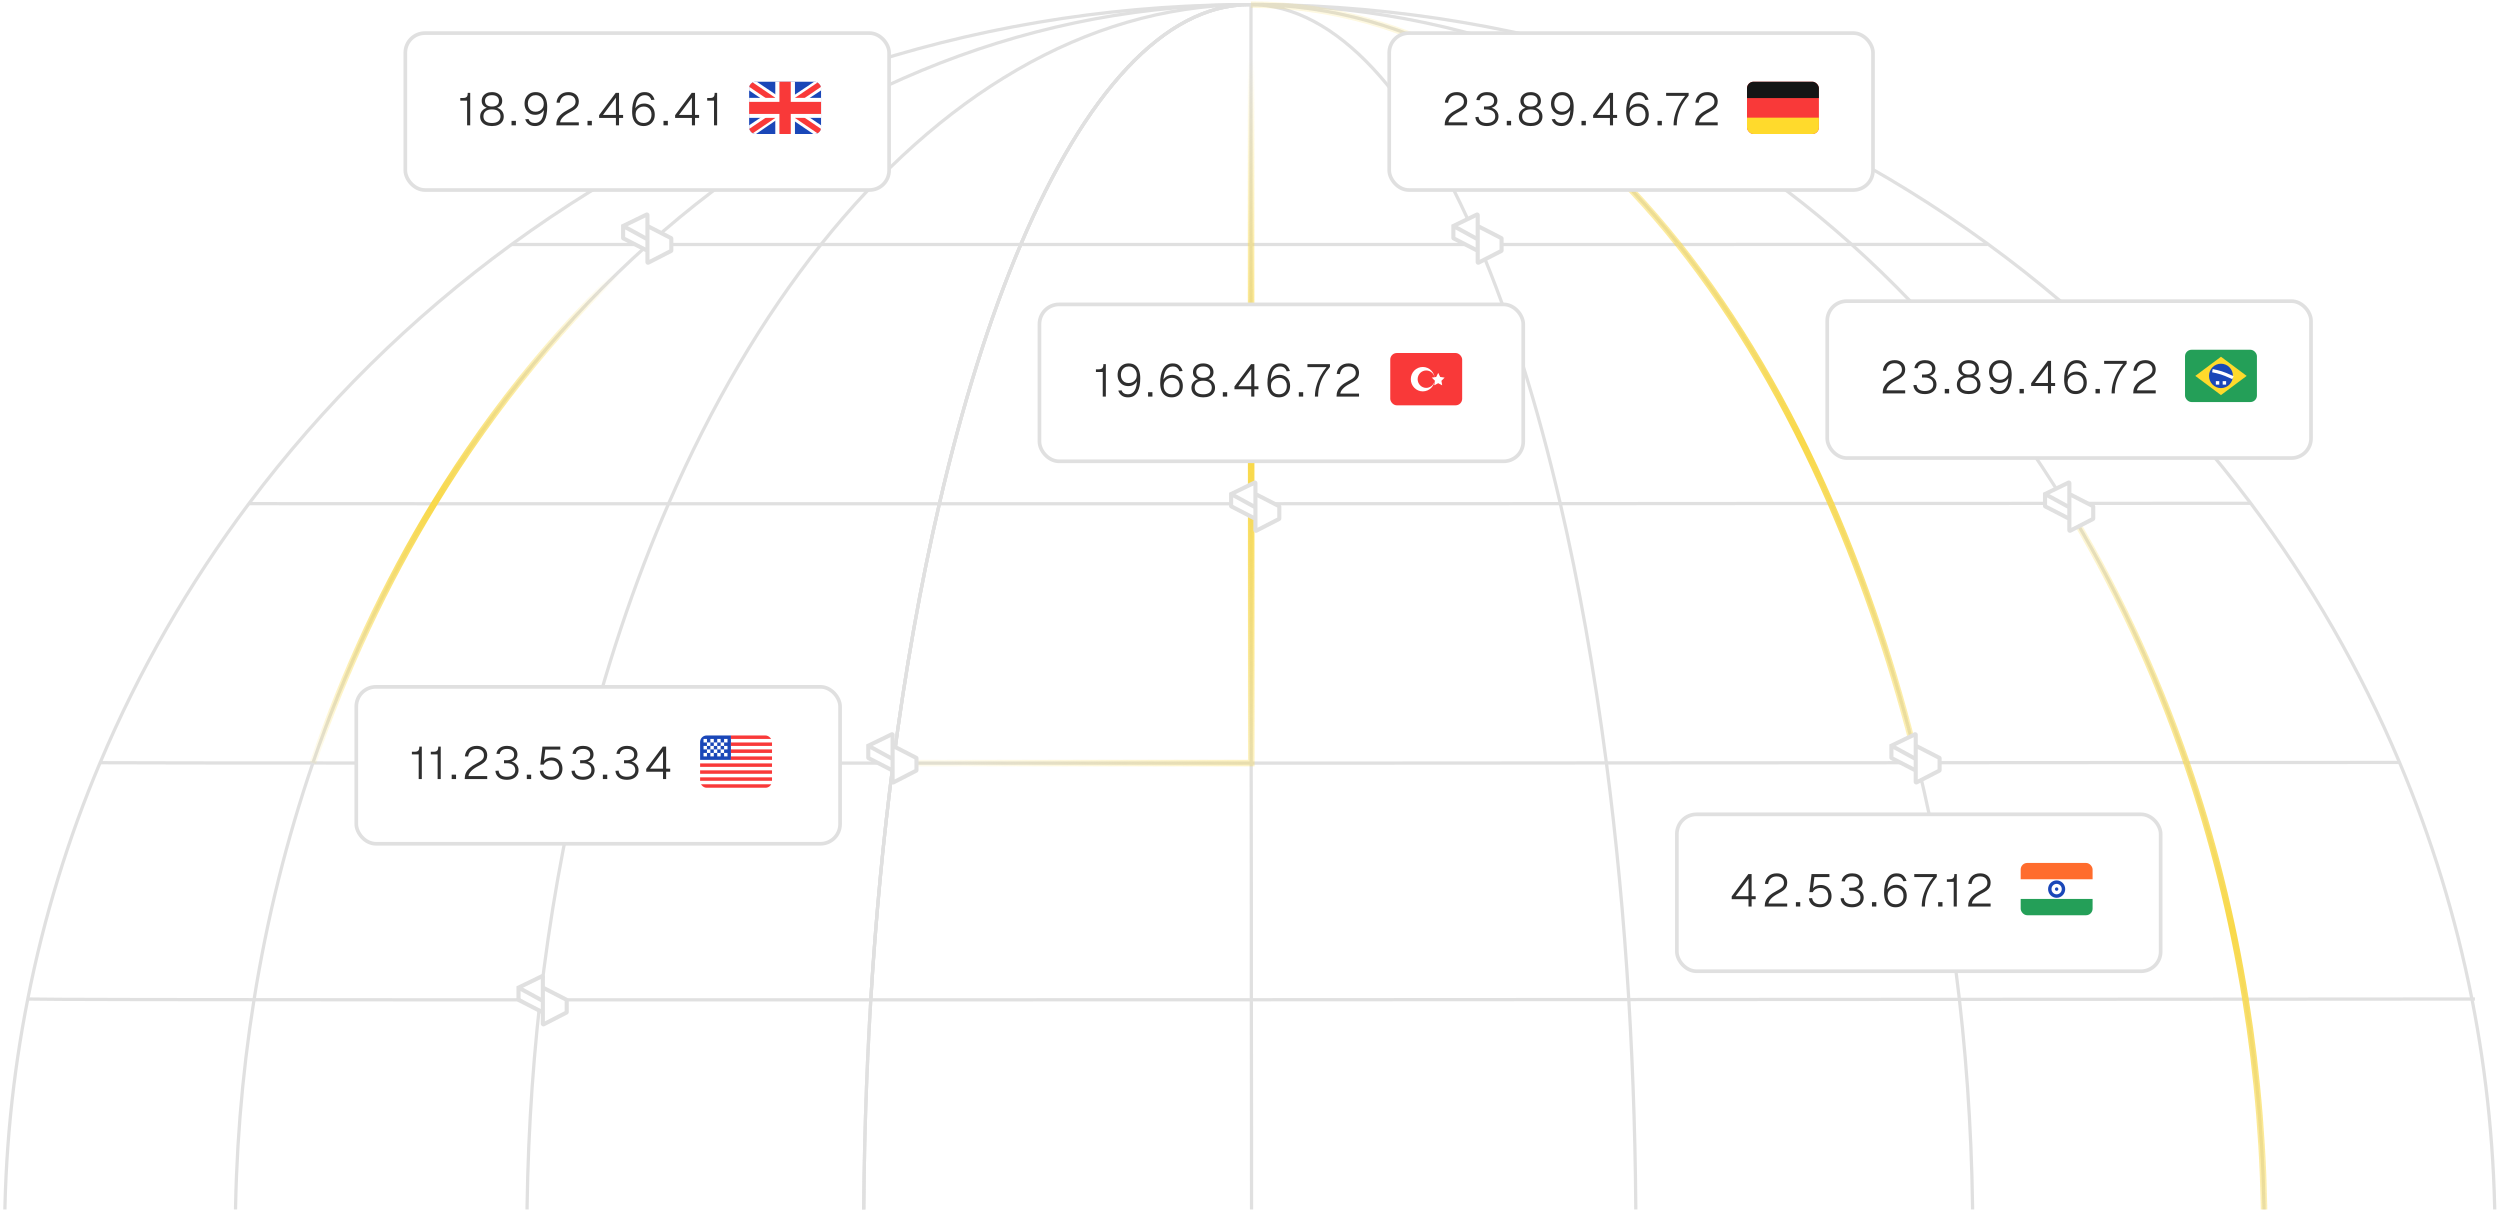 <svg width="358" height="174" viewBox="0 0 358 174" fill="none" xmlns="http://www.w3.org/2000/svg">
<g clip-path="url(#clip0_18_17388)">
<path d="M124.694 143.204C125.407 131.441 126.49 120.087 127.902 109.288C129.632 96.006 131.863 83.543 134.517 72.15C137.791 57.997 141.725 45.468 146.174 35.012C155.35 13.413 166.69 0.66 178.968 0.66C178.651 0.66 178.348 0.66 178.031 0.66C155.416 1.017 134.517 13.717 117.565 35.012C109.248 45.468 101.881 57.997 95.729 72.15C90.765 83.556 86.606 96.019 83.358 109.288C80.718 120.087 78.698 131.428 77.351 143.191C76.11 154.148 75.45 165.463 75.45 177.041" stroke="#E0E0E0" stroke-width="0.468" stroke-miterlimit="10"/>
<path d="M234.26 177.054V177.027C234.26 165.436 233.903 154.108 233.243 143.137C232.53 131.374 231.448 120.034 230.035 109.234C228.305 95.966 226.074 83.503 223.434 72.11C220.147 57.957 216.212 45.428 211.763 34.972C202.627 13.492 191.353 0.765 179.141 0.646C202.046 0.699 223.209 13.439 240.346 34.959C248.663 45.415 256.03 57.931 262.182 72.083C267.146 83.477 271.318 95.94 274.566 109.208C277.206 120.007 279.239 131.348 280.586 143.111C281.84 154.082 282.5 165.423 282.5 177.014C267.648 177.014 234.273 177.041 234.273 177.041L234.26 177.054Z" stroke="#E0E0E0" stroke-width="0.468" stroke-miterlimit="10"/>
<path d="M123.678 177.041C123.678 165.476 124.034 154.162 124.694 143.204C125.407 131.441 126.49 120.087 127.903 109.288C129.632 96.006 131.863 83.543 134.517 72.15C137.791 57.997 141.725 45.468 146.174 35.012C155.35 13.413 166.69 0.66 178.968 0.66V0.673C178.652 0.673 178.348 0.673 178.031 0.673C177.714 0.673 177.411 0.673 177.094 0.673C145.567 1.162 116.443 13.836 92.798 35.025C81.127 45.481 70.79 58.01 62.156 72.163C55.198 83.57 49.35 96.019 44.795 109.288C41.098 120.087 38.247 131.428 36.372 143.191C34.616 154.148 33.692 165.476 33.692 177.054" stroke="#E0E0E0" stroke-width="0.468" stroke-miterlimit="10"/>
<path d="M324.246 177.001V176.988C324.246 165.383 323.321 154.042 321.552 143.071C319.664 131.308 316.813 119.968 313.103 109.168C308.548 95.887 302.686 83.437 295.729 72.044C287.081 57.891 276.744 45.375 265.06 34.919C241.442 13.783 212.357 1.135 180.857 0.646C180.289 0.646 179.708 0.646 179.141 0.646" stroke="#E0E0E0" stroke-width="0.468" stroke-miterlimit="10"/>
<path d="M123.677 177.041C123.677 165.476 124.033 154.162 124.693 143.204C125.406 131.441 126.489 120.087 127.902 109.288C129.631 96.006 131.862 83.543 134.516 72.15C137.79 57.997 141.724 45.468 146.173 35.012C155.349 13.413 166.69 0.66 178.968 0.66V0.673C178.651 0.673 178.347 0.673 178.03 0.673C177.713 0.673 177.41 0.673 177.093 0.673C138.239 1.056 102.342 13.757 73.231 35.025C58.907 45.481 46.22 57.997 35.618 72.15C27.09 83.543 19.908 95.993 14.323 109.248C9.769 120.021 6.283 131.348 3.973 143.085C1.795 154.056 0.659 165.41 0.659 177.001" stroke="#E0E0E0" stroke-width="0.468" stroke-miterlimit="10"/>
<path d="M357.276 176.975L357.289 176.948C357.276 165.343 356.141 154.003 353.975 143.032C351.652 131.282 348.153 119.941 343.598 109.142C338.001 95.861 330.819 83.411 322.264 72.017C311.649 57.865 298.949 45.349 284.611 34.906C255.514 13.703 219.67 1.043 180.842 0.646C180.275 0.646 179.694 0.646 179.126 0.646" stroke="#E0E0E0" stroke-width="0.468" stroke-miterlimit="10"/>
<path d="M3.96 143.059C8.251 143.336 354.412 143.059 354.412 143.059" stroke="#E0E0E0" stroke-width="0.468" stroke-miterlimit="10"/>
<path d="M14.31 109.221C21.427 109.248 31.896 109.261 44.794 109.261C56.016 109.261 69.06 109.274 83.358 109.274C97.656 109.274 112.271 109.274 127.902 109.274C144.537 109.274 161.845 109.274 179.166 109.274C196.342 109.274 213.505 109.274 230.021 109.248C245.639 109.248 260.663 109.234 274.552 109.221C288.823 109.221 301.867 109.208 313.102 109.195C325.948 109.195 336.417 109.182 343.599 109.182" stroke="#E0E0E0" stroke-width="0.468" stroke-miterlimit="10"/>
<path d="M35.62 72.123C43.383 72.123 52.32 72.136 62.169 72.136C72.467 72.136 83.768 72.136 95.742 72.136C107.717 72.136 121.117 72.136 134.53 72.136C149.105 72.136 164.129 72.136 179.154 72.136C194.046 72.136 208.951 72.136 223.407 72.123C236.821 72.123 249.851 72.11 262.169 72.097C274.13 72.097 285.418 72.097 295.729 72.084C305.564 72.084 314.489 72.084 322.265 72.07" stroke="#E0E0E0" stroke-width="0.468" stroke-miterlimit="10"/>
<path d="M73.231 35.012C79.489 35.012 86.037 35.012 92.823 35.012H117.604C126.911 35.012 136.483 35.012 146.2 35.012C157.065 35.012 168.115 35.012 179.152 35.012C190.071 35.012 201.002 35.012 211.762 35.012C221.465 35.012 231.037 35.012 240.344 35.012C248.833 35.012 257.111 35.012 265.072 34.999C271.832 34.999 278.38 34.999 284.638 34.999" stroke="#E0E0E0" stroke-width="0.468" stroke-miterlimit="10"/>
<path d="M179.22 177.08C179.22 167.377 179.22 155.891 179.193 143.164C179.193 132.628 179.193 121.222 179.167 109.261C179.167 97.352 179.167 84.876 179.154 72.123C179.154 59.911 179.154 47.448 179.141 34.985C179.141 23.473 179.141 11.961 179.141 0.646" stroke="#E0E0E0" stroke-width="0.468" stroke-miterlimit="10"/>
<path d="M179.126 0.66C179.694 0.66 180.275 0.66 180.842 0.66" stroke="#E0E0E0" stroke-width="0.468" stroke-miterlimit="10"/>
<path d="M179.128 0.66C202.034 0.713 223.197 13.453 240.333 34.973C248.651 45.429 256.017 57.944 262.17 72.097C267.134 83.49 271.305 95.953 274.553 109.222" stroke="url(#paint0_linear_18_17388)" stroke-width="0.936"/>
<path d="M127.917 109.274H179.181C179.181 97.352 179.181 84.876 179.168 72.123C179.168 59.911 179.168 47.448 179.155 34.985C179.155 23.473 179.155 11.961 179.155 0.646" stroke="url(#paint1_linear_18_17388)" stroke-width="0.936"/>
<path d="M44.809 109.261C49.364 95.993 55.212 83.543 62.17 72.137C70.804 57.984 81.141 45.455 92.812 34.999" stroke="url(#paint2_linear_18_17388)" stroke-width="0.936"/>
<path d="M295.729 72.07C302.686 83.464 308.548 95.913 313.103 109.195C316.812 119.994 319.664 131.335 321.552 143.098C323.321 154.069 324.245 165.41 324.245 177.014" stroke="url(#paint3_linear_18_17388)" stroke-width="0.936"/>
<g filter="url(#filter0_d_18_17388)">
<rect x="51.022" y="97.83" width="69.277" height="22.468" rx="2.809" fill="white"/>
<rect x="51.022" y="97.83" width="69.277" height="22.468" rx="2.809" stroke="#E0E0E0" stroke-width="0.528" stroke-miterlimit="10"/>
</g>
<path d="M59.957 111.564V108.032H58.981V107.652H59.348C59.522 107.652 59.66 107.63 59.76 107.587C59.865 107.543 59.94 107.469 59.983 107.364C60.027 107.255 60.049 107.104 60.049 106.912H60.403V111.564H59.957ZM62.667 111.564V108.032H61.691V107.652H62.058C62.233 107.652 62.37 107.63 62.471 107.587C62.576 107.543 62.65 107.469 62.694 107.364C62.737 107.255 62.759 107.104 62.759 106.912H63.113V111.564H62.667ZM64.683 111.564V110.929H65.306V111.564H64.683ZM66.545 111.564C66.545 111.25 66.597 110.966 66.702 110.713C66.811 110.455 66.993 110.212 67.246 109.985C67.504 109.754 67.853 109.524 68.295 109.297C68.531 109.175 68.723 109.061 68.871 108.956C69.02 108.847 69.129 108.731 69.199 108.609C69.269 108.487 69.304 108.338 69.304 108.163C69.304 107.984 69.265 107.827 69.186 107.692C69.107 107.552 68.992 107.442 68.839 107.364C68.686 107.285 68.496 107.246 68.269 107.246C67.919 107.246 67.639 107.34 67.43 107.528C67.22 107.716 67.089 107.986 67.037 108.34L66.571 108.308C66.624 107.849 66.798 107.484 67.095 107.213C67.392 106.942 67.784 106.807 68.269 106.807C68.583 106.807 68.852 106.866 69.075 106.984C69.302 107.097 69.474 107.255 69.592 107.456C69.71 107.657 69.769 107.888 69.769 108.15C69.769 108.391 69.725 108.598 69.638 108.773C69.555 108.943 69.418 109.103 69.225 109.251C69.037 109.395 68.786 109.548 68.472 109.71C68.026 109.941 67.687 110.182 67.456 110.431C67.229 110.68 67.106 110.914 67.089 111.132H69.769V111.564H66.545ZM72.575 111.669C72.077 111.669 71.686 111.551 71.402 111.315C71.122 111.075 70.969 110.765 70.943 110.385L71.402 110.352C71.433 110.649 71.553 110.87 71.762 111.014C71.976 111.158 72.247 111.23 72.575 111.23C72.802 111.23 73.005 111.197 73.184 111.132C73.368 111.062 73.514 110.957 73.624 110.817C73.733 110.673 73.787 110.49 73.787 110.267C73.787 109.948 73.676 109.708 73.453 109.546C73.23 109.38 72.935 109.297 72.568 109.297H72.175V108.865H72.568C72.883 108.865 73.136 108.801 73.329 108.674C73.525 108.543 73.624 108.34 73.624 108.065C73.624 107.803 73.536 107.602 73.361 107.462C73.187 107.318 72.935 107.246 72.608 107.246C72.298 107.246 72.053 107.311 71.874 107.442C71.699 107.569 71.594 107.746 71.559 107.973L71.087 107.941C71.14 107.6 71.295 107.327 71.553 107.121C71.815 106.912 72.166 106.807 72.608 106.807C72.909 106.807 73.171 106.857 73.394 106.958C73.617 107.058 73.79 107.202 73.912 107.39C74.034 107.574 74.095 107.792 74.095 108.045C74.095 108.338 73.999 108.576 73.807 108.76C73.615 108.939 73.337 109.059 72.975 109.12V109.002C73.368 109.05 73.678 109.19 73.905 109.422C74.137 109.649 74.253 109.933 74.253 110.273C74.253 110.562 74.18 110.811 74.036 111.021C73.897 111.23 73.7 111.392 73.447 111.505C73.193 111.615 72.903 111.669 72.575 111.669ZM75.438 111.564V110.929H76.061V111.564H75.438ZM78.925 111.669C78.606 111.669 78.329 111.615 78.093 111.505C77.861 111.396 77.678 111.246 77.542 111.053C77.407 110.861 77.326 110.638 77.3 110.385L77.765 110.352C77.804 110.636 77.927 110.855 78.132 111.007C78.337 111.156 78.602 111.23 78.925 111.23C79.274 111.23 79.552 111.128 79.757 110.922C79.967 110.717 80.072 110.433 80.072 110.07C80.072 109.839 80.026 109.636 79.934 109.461C79.847 109.282 79.716 109.144 79.541 109.048C79.371 108.948 79.161 108.897 78.912 108.897C78.68 108.897 78.468 108.95 78.276 109.055C78.084 109.159 77.946 109.306 77.863 109.494H77.378L77.68 106.912H80.236V107.344H78.086L77.857 109.238L77.772 109.153C77.837 109.009 77.931 108.886 78.053 108.786C78.176 108.685 78.318 108.609 78.479 108.557C78.641 108.5 78.809 108.471 78.984 108.471C79.303 108.471 79.578 108.541 79.81 108.681C80.041 108.816 80.22 109.007 80.347 109.251C80.478 109.491 80.543 109.765 80.543 110.07C80.543 110.385 80.474 110.664 80.334 110.909C80.198 111.149 80.008 111.337 79.764 111.473C79.523 111.604 79.244 111.669 78.925 111.669ZM83.471 111.669C82.972 111.669 82.581 111.551 82.297 111.315C82.018 111.075 81.865 110.765 81.839 110.385L82.297 110.352C82.328 110.649 82.448 110.87 82.658 111.014C82.872 111.158 83.143 111.23 83.471 111.23C83.698 111.23 83.901 111.197 84.08 111.132C84.263 111.062 84.41 110.957 84.519 110.817C84.628 110.673 84.683 110.49 84.683 110.267C84.683 109.948 84.571 109.708 84.349 109.546C84.126 109.38 83.831 109.297 83.464 109.297H83.071V108.865H83.464C83.778 108.865 84.032 108.801 84.224 108.674C84.421 108.543 84.519 108.34 84.519 108.065C84.519 107.803 84.432 107.602 84.257 107.462C84.082 107.318 83.831 107.246 83.503 107.246C83.193 107.246 82.948 107.311 82.769 107.442C82.594 107.569 82.49 107.746 82.455 107.973L81.983 107.941C82.035 107.6 82.19 107.327 82.448 107.121C82.71 106.912 83.062 106.807 83.503 106.807C83.805 106.807 84.067 106.857 84.29 106.958C84.512 107.058 84.685 107.202 84.807 107.39C84.93 107.574 84.991 107.792 84.991 108.045C84.991 108.338 84.895 108.576 84.703 108.76C84.51 108.939 84.233 109.059 83.87 109.12V109.002C84.263 109.05 84.574 109.19 84.801 109.422C85.032 109.649 85.148 109.933 85.148 110.273C85.148 110.562 85.076 110.811 84.932 111.021C84.792 111.23 84.595 111.392 84.342 111.505C84.089 111.615 83.798 111.669 83.471 111.669ZM86.333 111.564V110.929H86.956V111.564H86.333ZM89.761 111.669C89.263 111.669 88.872 111.551 88.588 111.315C88.309 111.075 88.156 110.765 88.13 110.385L88.588 110.352C88.619 110.649 88.739 110.87 88.949 111.014C89.163 111.158 89.434 111.23 89.761 111.23C89.989 111.23 90.192 111.197 90.371 111.132C90.554 111.062 90.701 110.957 90.81 110.817C90.919 110.673 90.974 110.49 90.974 110.267C90.974 109.948 90.862 109.708 90.639 109.546C90.417 109.38 90.122 109.297 89.755 109.297H89.362V108.865H89.755C90.069 108.865 90.323 108.801 90.515 108.674C90.712 108.543 90.81 108.34 90.81 108.065C90.81 107.803 90.722 107.602 90.548 107.462C90.373 107.318 90.122 107.246 89.794 107.246C89.484 107.246 89.239 107.311 89.06 107.442C88.885 107.569 88.781 107.746 88.746 107.973L88.274 107.941C88.326 107.6 88.481 107.327 88.739 107.121C89.001 106.912 89.353 106.807 89.794 106.807C90.096 106.807 90.358 106.857 90.581 106.958C90.803 107.058 90.976 107.202 91.098 107.39C91.221 107.574 91.282 107.792 91.282 108.045C91.282 108.338 91.186 108.576 90.993 108.76C90.801 108.939 90.524 109.059 90.161 109.12V109.002C90.554 109.05 90.865 109.19 91.092 109.422C91.323 109.649 91.439 109.933 91.439 110.273C91.439 110.562 91.367 110.811 91.223 111.021C91.083 111.23 90.886 111.392 90.633 111.505C90.38 111.615 90.089 111.669 89.761 111.669ZM94.944 111.564V110.509H92.539V110.11L94.918 106.912H95.39V110.077H95.973V110.509H95.39V111.564H94.944ZM93.09 110.077H94.944V107.606L93.09 110.077Z" fill="#2E2E2E"/>
<g clip-path="url(#clip1_18_17388)">
<g clip-path="url(#clip2_18_17388)">
<rect x="100.255" y="105.319" width="10.298" height="7.489" rx="0.936" fill="white"/>
<path fill-rule="evenodd" clip-rule="evenodd" d="M100.255 105.319H104.669V108.814H100.255V105.319Z" fill="#1A47B8"/>
<path fill-rule="evenodd" clip-rule="evenodd" d="M104.669 105.319V105.819H110.553V105.319H104.669ZM104.669 106.318V106.817H110.553V106.318H104.669ZM104.669 107.317V107.816H110.553V107.317H104.669ZM104.669 108.315V108.814H110.553V108.315H104.669ZM100.255 109.314V109.813H110.553V109.314H100.255ZM100.255 110.312V110.812H110.553V110.312H100.255ZM100.255 111.311V111.81H110.553V111.311H100.255ZM100.255 112.309V112.809H110.553V112.309H100.255Z" fill="#F93939"/>
<path fill-rule="evenodd" clip-rule="evenodd" d="M100.746 105.818V106.318H101.236V105.818H100.746ZM101.727 105.818V106.318H102.217V105.818H101.727ZM102.708 105.818V106.318H103.198V105.818H102.708ZM103.688 105.818V106.318H104.179V105.818H103.688ZM103.198 106.318V106.817H103.688V106.318H103.198ZM102.217 106.318V106.817H102.708V106.318H102.217ZM101.236 106.318V106.817H101.727V106.318H101.236ZM100.746 106.817V107.316H101.236V106.817H100.746ZM101.727 106.817V107.316H102.217V106.817H101.727ZM102.708 106.817V107.316H103.198V106.817H102.708ZM103.688 106.817V107.316H104.179V106.817H103.688ZM100.746 107.816V108.315H101.236V107.816H100.746ZM101.727 107.816V108.315H102.217V107.816H101.727ZM102.708 107.816V108.315H103.198V107.816H102.708ZM103.688 107.816V108.315H104.179V107.816H103.688ZM103.198 107.316V107.816H103.688V107.316H103.198ZM102.217 107.316V107.816H102.708V107.316H102.217ZM101.236 107.316V107.816H101.727V107.316H101.236Z" fill="white"/>
</g>
</g>
<g filter="url(#filter1_d_18_17388)">
<rect x="58.042" y="4.213" width="69.277" height="22.468" rx="2.809" fill="white"/>
<rect x="58.042" y="4.213" width="69.277" height="22.468" rx="2.809" stroke="#E0E0E0" stroke-width="0.528" stroke-miterlimit="10"/>
</g>
<path d="M66.888 17.947V14.415H65.912V14.035H66.279C66.454 14.035 66.591 14.013 66.692 13.97C66.797 13.926 66.871 13.851 66.915 13.747C66.958 13.637 66.98 13.487 66.98 13.294H67.334V17.947H66.888ZM70.447 18.052C70.12 18.052 69.827 18 69.569 17.895C69.316 17.786 69.117 17.628 68.973 17.423C68.829 17.218 68.757 16.969 68.757 16.676C68.757 16.335 68.862 16.053 69.071 15.831C69.285 15.603 69.565 15.455 69.91 15.385L69.923 15.503C69.639 15.429 69.41 15.309 69.235 15.143C69.065 14.972 68.98 14.741 68.98 14.448C68.98 14.203 69.038 13.987 69.156 13.799C69.279 13.611 69.449 13.463 69.668 13.354C69.89 13.244 70.15 13.19 70.447 13.19C70.749 13.19 71.009 13.244 71.227 13.354C71.45 13.463 71.62 13.611 71.738 13.799C71.856 13.987 71.915 14.203 71.915 14.448C71.915 14.741 71.83 14.972 71.66 15.143C71.489 15.309 71.262 15.429 70.978 15.503L70.991 15.385C71.341 15.455 71.618 15.603 71.824 15.831C72.033 16.053 72.138 16.335 72.138 16.676C72.138 16.969 72.066 17.218 71.922 17.423C71.782 17.628 71.585 17.786 71.332 17.895C71.079 18 70.784 18.052 70.447 18.052ZM70.447 17.613C70.828 17.613 71.127 17.532 71.345 17.371C71.564 17.209 71.673 16.969 71.673 16.65C71.673 16.357 71.57 16.121 71.365 15.942C71.164 15.758 70.858 15.667 70.447 15.667C70.041 15.667 69.735 15.758 69.53 15.942C69.329 16.121 69.228 16.357 69.228 16.65C69.228 16.969 69.335 17.209 69.55 17.371C69.768 17.532 70.067 17.613 70.447 17.613ZM70.447 15.254C70.758 15.254 71.002 15.186 71.181 15.051C71.361 14.911 71.45 14.708 71.45 14.441C71.45 14.192 71.365 13.996 71.195 13.851C71.024 13.703 70.775 13.629 70.447 13.629C70.124 13.629 69.877 13.703 69.707 13.851C69.537 13.996 69.451 14.192 69.451 14.441C69.451 14.708 69.541 14.911 69.72 15.051C69.899 15.186 70.142 15.254 70.447 15.254ZM73.253 17.947V17.312H73.876V17.947H73.253ZM76.602 18.052C76.24 18.052 75.938 17.963 75.698 17.783C75.462 17.6 75.3 17.366 75.213 17.082L75.685 17.043C75.742 17.222 75.847 17.362 75.999 17.462C76.157 17.563 76.358 17.613 76.602 17.613C77.017 17.613 77.336 17.436 77.559 17.082C77.782 16.724 77.893 16.171 77.893 15.424L78.018 15.47C77.909 15.776 77.734 16.014 77.493 16.184C77.253 16.355 76.974 16.44 76.655 16.44C76.353 16.44 76.087 16.375 75.855 16.243C75.628 16.108 75.447 15.92 75.311 15.68C75.18 15.44 75.115 15.16 75.115 14.841C75.115 14.505 75.182 14.214 75.318 13.97C75.458 13.72 75.645 13.528 75.881 13.393C76.117 13.257 76.39 13.19 76.701 13.19C77.076 13.19 77.386 13.277 77.631 13.452C77.876 13.627 78.057 13.871 78.175 14.186C78.297 14.5 78.359 14.874 78.359 15.306C78.359 15.695 78.328 16.058 78.267 16.394C78.21 16.726 78.112 17.017 77.972 17.266C77.836 17.51 77.657 17.703 77.434 17.842C77.212 17.982 76.934 18.052 76.602 18.052ZM76.681 16.001C76.908 16.001 77.109 15.955 77.284 15.863C77.463 15.767 77.605 15.634 77.71 15.464C77.815 15.293 77.867 15.092 77.867 14.861C77.867 14.625 77.819 14.415 77.723 14.232C77.627 14.044 77.491 13.897 77.317 13.793C77.146 13.683 76.941 13.629 76.701 13.629C76.473 13.629 76.277 13.681 76.111 13.786C75.945 13.886 75.816 14.028 75.724 14.212C75.632 14.395 75.587 14.605 75.587 14.841C75.587 15.073 75.632 15.276 75.724 15.45C75.816 15.625 75.943 15.761 76.104 15.857C76.27 15.953 76.463 16.001 76.681 16.001ZM79.662 17.947C79.662 17.633 79.714 17.349 79.819 17.095C79.928 16.838 80.109 16.595 80.363 16.368C80.621 16.136 80.97 15.907 81.411 15.68C81.647 15.557 81.84 15.444 81.988 15.339C82.137 15.23 82.246 15.114 82.316 14.992C82.386 14.869 82.421 14.721 82.421 14.546C82.421 14.367 82.381 14.21 82.303 14.074C82.224 13.934 82.108 13.825 81.955 13.747C81.802 13.668 81.612 13.629 81.385 13.629C81.036 13.629 80.756 13.723 80.546 13.911C80.337 14.098 80.206 14.369 80.153 14.723L79.688 14.69C79.74 14.232 79.915 13.867 80.212 13.596C80.509 13.325 80.9 13.19 81.385 13.19C81.7 13.19 81.968 13.249 82.191 13.367C82.418 13.48 82.591 13.637 82.709 13.838C82.827 14.039 82.886 14.271 82.886 14.533C82.886 14.773 82.842 14.981 82.755 15.156C82.672 15.326 82.534 15.485 82.342 15.634C82.154 15.778 81.903 15.931 81.588 16.093C81.143 16.324 80.804 16.564 80.573 16.814C80.345 17.063 80.223 17.296 80.206 17.515H82.886V17.947H79.662ZM84.129 17.947V17.312H84.752V17.947H84.129ZM88.199 17.947V16.892H85.794V16.492L88.173 13.294H88.645V16.46H89.228V16.892H88.645V17.947H88.199ZM86.345 16.46H88.199V13.989L86.345 16.46ZM92.164 18.052C91.823 18.052 91.53 17.976 91.285 17.823C91.041 17.67 90.851 17.441 90.715 17.135C90.584 16.825 90.519 16.442 90.519 15.988C90.519 15.603 90.552 15.243 90.617 14.907C90.683 14.566 90.785 14.269 90.925 14.015C91.065 13.758 91.248 13.557 91.475 13.412C91.703 13.264 91.982 13.19 92.314 13.19C92.716 13.19 93.029 13.29 93.251 13.491C93.474 13.692 93.634 13.954 93.73 14.277L93.265 14.323C93.208 14.118 93.105 13.952 92.957 13.825C92.812 13.694 92.598 13.629 92.314 13.629C91.912 13.629 91.591 13.808 91.351 14.166C91.115 14.524 90.988 15.073 90.971 15.811L90.873 15.785C90.921 15.606 91.008 15.444 91.135 15.3C91.261 15.156 91.417 15.042 91.6 14.959C91.788 14.872 91.998 14.828 92.229 14.828C92.535 14.828 92.804 14.893 93.035 15.024C93.267 15.156 93.446 15.339 93.573 15.575C93.699 15.811 93.763 16.088 93.763 16.407C93.763 16.744 93.695 17.034 93.559 17.279C93.424 17.523 93.236 17.713 92.996 17.849C92.756 17.984 92.478 18.052 92.164 18.052ZM92.17 17.613C92.502 17.613 92.773 17.508 92.983 17.299C93.192 17.084 93.297 16.787 93.297 16.407C93.297 16.171 93.251 15.968 93.16 15.798C93.068 15.623 92.939 15.49 92.773 15.398C92.611 15.302 92.421 15.254 92.203 15.254C91.98 15.254 91.779 15.3 91.6 15.392C91.421 15.483 91.279 15.614 91.174 15.785C91.069 15.955 91.017 16.156 91.017 16.388C91.017 16.623 91.063 16.835 91.154 17.023C91.246 17.207 91.379 17.351 91.554 17.456C91.729 17.561 91.934 17.613 92.17 17.613ZM95.012 17.947V17.312H95.635V17.947H95.012ZM99.082 17.947V16.892H96.677V16.492L99.056 13.294H99.528V16.46H100.111V16.892H99.528V17.947H99.082ZM97.228 16.46H99.082V13.989L97.228 16.46ZM102.247 17.947V14.415H101.27V14.035H101.637C101.812 14.035 101.95 14.013 102.05 13.97C102.155 13.926 102.229 13.851 102.273 13.747C102.317 13.637 102.339 13.487 102.339 13.294H102.692V17.947H102.247Z" fill="#2E2E2E"/>
<g clip-path="url(#clip3_18_17388)">
<g clip-path="url(#clip4_18_17388)">
<rect x="107.276" y="11.702" width="10.298" height="7.489" rx="0.936" fill="#1A47B8"/>
<path fill-rule="evenodd" clip-rule="evenodd" d="M108.372 11.702H107.276V12.95L116.473 19.192L117.574 19.192V17.943L108.372 11.702Z" fill="white"/>
<path d="M107.642 11.702L117.574 18.46V19.192H117.217L107.276 12.426V11.702H107.642Z" fill="#F93939"/>
<path fill-rule="evenodd" clip-rule="evenodd" d="M116.594 11.702H117.574V12.95C117.574 12.95 111.204 17.108 108.257 19.192H107.276V17.943L116.594 11.702Z" fill="white"/>
<path d="M117.574 11.702H117.242L107.276 18.466V19.192H107.642L117.574 12.432V11.702Z" fill="#F93939"/>
<path fill-rule="evenodd" clip-rule="evenodd" d="M111.021 11.702H113.838V14.012H117.574V16.88H113.838V19.192H111.021V16.88H107.276V14.012H111.021V11.702Z" fill="white"/>
<path fill-rule="evenodd" clip-rule="evenodd" d="M111.612 11.702H113.238V14.583H117.574V16.311H113.238V19.192H111.612V16.311H107.276V14.583H111.612V11.702Z" fill="#F93939"/>
</g>
</g>
<g filter="url(#filter2_d_18_17388)">
<rect x="240.128" y="116.085" width="69.277" height="22.468" rx="2.809" fill="white"/>
<rect x="240.128" y="116.085" width="69.277" height="22.468" rx="2.809" stroke="#E0E0E0" stroke-width="0.528" stroke-miterlimit="10"/>
</g>
<path d="M250.385 129.819V128.764H247.98V128.365L250.359 125.167H250.831V128.332H251.414V128.764H250.831V129.819H250.385ZM248.53 128.332H250.385V125.861L248.53 128.332ZM252.704 129.819C252.704 129.505 252.757 129.221 252.862 128.967C252.971 128.71 253.152 128.467 253.405 128.24C253.663 128.008 254.013 127.779 254.454 127.552C254.69 127.43 254.882 127.316 255.031 127.211C255.179 127.102 255.288 126.986 255.358 126.864C255.428 126.742 255.463 126.593 255.463 126.418C255.463 126.239 255.424 126.082 255.345 125.946C255.267 125.807 255.151 125.697 254.998 125.619C254.845 125.54 254.655 125.501 254.428 125.501C254.078 125.501 253.799 125.595 253.589 125.783C253.379 125.97 253.248 126.241 253.196 126.595L252.731 126.562C252.783 126.104 252.958 125.739 253.255 125.468C253.552 125.197 253.943 125.062 254.428 125.062C254.742 125.062 255.011 125.121 255.234 125.239C255.461 125.352 255.634 125.51 255.752 125.71C255.869 125.911 255.928 126.143 255.928 126.405C255.928 126.645 255.885 126.853 255.797 127.028C255.714 127.198 255.577 127.358 255.385 127.506C255.197 127.65 254.945 127.803 254.631 127.965C254.185 128.196 253.847 128.437 253.615 128.686C253.388 128.935 253.266 129.168 253.248 129.387H255.928V129.819H252.704ZM257.172 129.819V129.184H257.794V129.819H257.172ZM260.659 129.924C260.34 129.924 260.062 129.87 259.827 129.76C259.595 129.651 259.412 129.5 259.276 129.308C259.141 129.116 259.06 128.893 259.034 128.64L259.499 128.607C259.538 128.891 259.661 129.109 259.866 129.262C260.071 129.411 260.336 129.485 260.659 129.485C261.008 129.485 261.286 129.382 261.491 129.177C261.701 128.972 261.806 128.688 261.806 128.325C261.806 128.094 261.76 127.891 261.668 127.716C261.581 127.537 261.45 127.399 261.275 127.303C261.104 127.202 260.895 127.152 260.646 127.152C260.414 127.152 260.202 127.205 260.01 127.309C259.818 127.414 259.68 127.561 259.597 127.749H259.112L259.414 125.167H261.969V125.599H259.82L259.591 127.493L259.505 127.408C259.571 127.264 259.665 127.141 259.787 127.041C259.91 126.94 260.052 126.864 260.213 126.811C260.375 126.755 260.543 126.726 260.718 126.726C261.037 126.726 261.312 126.796 261.543 126.936C261.775 127.071 261.954 127.261 262.081 127.506C262.212 127.746 262.277 128.019 262.277 128.325C262.277 128.64 262.208 128.919 262.068 129.164C261.932 129.404 261.742 129.592 261.498 129.728C261.257 129.859 260.978 129.924 260.659 129.924ZM265.204 129.924C264.706 129.924 264.315 129.806 264.031 129.57C263.752 129.33 263.599 129.02 263.573 128.64L264.031 128.607C264.062 128.904 264.182 129.125 264.392 129.269C264.606 129.413 264.877 129.485 265.204 129.485C265.432 129.485 265.635 129.452 265.814 129.387C265.997 129.317 266.144 129.212 266.253 129.072C266.362 128.928 266.417 128.745 266.417 128.522C266.417 128.203 266.305 127.963 266.083 127.801C265.86 127.635 265.565 127.552 265.198 127.552H264.805V127.119H265.198C265.512 127.119 265.766 127.056 265.958 126.929C266.155 126.798 266.253 126.595 266.253 126.32C266.253 126.058 266.166 125.857 265.991 125.717C265.816 125.573 265.565 125.501 265.237 125.501C264.927 125.501 264.682 125.566 264.503 125.697C264.328 125.824 264.224 126.001 264.189 126.228L263.717 126.195C263.769 125.855 263.924 125.582 264.182 125.376C264.444 125.167 264.796 125.062 265.237 125.062C265.539 125.062 265.801 125.112 266.024 125.212C266.246 125.313 266.419 125.457 266.541 125.645C266.664 125.828 266.725 126.047 266.725 126.3C266.725 126.593 266.629 126.831 266.436 127.015C266.244 127.194 265.967 127.314 265.604 127.375V127.257C265.997 127.305 266.308 127.445 266.535 127.676C266.766 127.904 266.882 128.188 266.882 128.528C266.882 128.817 266.81 129.066 266.666 129.275C266.526 129.485 266.329 129.647 266.076 129.76C265.823 129.87 265.532 129.924 265.204 129.924ZM268.067 129.819V129.184H268.69V129.819H268.067ZM271.446 129.924C271.105 129.924 270.813 129.848 270.568 129.695C270.323 129.542 270.133 129.313 269.998 129.007C269.867 128.697 269.801 128.314 269.801 127.86C269.801 127.475 269.834 127.115 269.899 126.779C269.965 126.438 270.068 126.141 270.207 125.887C270.347 125.63 270.531 125.429 270.758 125.285C270.985 125.136 271.265 125.062 271.597 125.062C271.999 125.062 272.311 125.162 272.534 125.363C272.757 125.564 272.916 125.826 273.012 126.15L272.547 126.195C272.49 125.99 272.387 125.824 272.239 125.697C272.095 125.566 271.881 125.501 271.597 125.501C271.195 125.501 270.874 125.68 270.633 126.038C270.397 126.396 270.271 126.945 270.253 127.683L270.155 127.657C270.203 127.478 270.29 127.316 270.417 127.172C270.544 127.028 270.699 126.914 270.882 126.831C271.07 126.744 271.28 126.7 271.512 126.7C271.817 126.7 272.086 126.766 272.318 126.897C272.549 127.028 272.728 127.211 272.855 127.447C272.982 127.683 273.045 127.96 273.045 128.279C273.045 128.616 272.977 128.906 272.842 129.151C272.706 129.396 272.519 129.586 272.278 129.721C272.038 129.856 271.761 129.924 271.446 129.924ZM271.453 129.485C271.785 129.485 272.055 129.38 272.265 129.171C272.475 128.956 272.58 128.659 272.58 128.279C272.58 128.043 272.534 127.84 272.442 127.67C272.35 127.495 272.221 127.362 272.055 127.27C271.894 127.174 271.704 127.126 271.485 127.126C271.262 127.126 271.062 127.172 270.882 127.264C270.703 127.355 270.561 127.486 270.456 127.657C270.352 127.827 270.299 128.028 270.299 128.26C270.299 128.496 270.345 128.707 270.437 128.895C270.529 129.079 270.662 129.223 270.837 129.328C271.011 129.433 271.217 129.485 271.453 129.485ZM275.192 129.819C275.192 129.326 275.26 128.83 275.395 128.332C275.531 127.834 275.723 127.353 275.972 126.89C276.221 126.427 276.516 125.997 276.857 125.599H274.124V125.167H277.348V125.566C276.981 125.99 276.671 126.427 276.418 126.877C276.164 127.327 275.972 127.797 275.841 128.286C275.714 128.771 275.651 129.282 275.651 129.819H275.192ZM277.542 129.819V129.184H278.165V129.819H277.542ZM279.769 129.819V126.287H278.793V125.907H279.16C279.335 125.907 279.472 125.885 279.573 125.842C279.678 125.798 279.752 125.724 279.796 125.619C279.839 125.51 279.861 125.359 279.861 125.167H280.215V129.819H279.769ZM281.833 129.819C281.833 129.505 281.885 129.221 281.99 128.967C282.099 128.71 282.28 128.467 282.534 128.24C282.792 128.008 283.141 127.779 283.582 127.552C283.818 127.43 284.01 127.316 284.159 127.211C284.308 127.102 284.417 126.986 284.487 126.864C284.557 126.742 284.592 126.593 284.592 126.418C284.592 126.239 284.552 126.082 284.474 125.946C284.395 125.807 284.279 125.697 284.126 125.619C283.973 125.54 283.783 125.501 283.556 125.501C283.207 125.501 282.927 125.595 282.717 125.783C282.508 125.97 282.377 126.241 282.324 126.595L281.859 126.562C281.911 126.104 282.086 125.739 282.383 125.468C282.68 125.197 283.071 125.062 283.556 125.062C283.871 125.062 284.139 125.121 284.362 125.239C284.589 125.352 284.762 125.51 284.88 125.71C284.998 125.911 285.057 126.143 285.057 126.405C285.057 126.645 285.013 126.853 284.926 127.028C284.843 127.198 284.705 127.358 284.513 127.506C284.325 127.65 284.074 127.803 283.759 127.965C283.314 128.196 282.975 128.437 282.744 128.686C282.516 128.935 282.394 129.168 282.377 129.387H285.057V129.819H281.833Z" fill="#2E2E2E"/>
<g clip-path="url(#clip5_18_17388)">
<g clip-path="url(#clip6_18_17388)">
<rect x="289.362" y="123.574" width="10.298" height="7.489" rx="0.936" fill="white"/>
<path fill-rule="evenodd" clip-rule="evenodd" d="M294.511 128.567C295.187 128.567 295.737 128.008 295.737 127.319C295.737 126.63 295.187 126.07 294.511 126.07C293.834 126.07 293.285 126.63 293.285 127.319C293.285 128.008 293.834 128.567 294.511 128.567ZM294.511 128.067C294.917 128.067 295.246 127.732 295.246 127.319C295.246 126.905 294.917 126.57 294.511 126.57C294.105 126.57 293.775 126.905 293.775 127.319C293.775 127.732 294.105 128.067 294.511 128.067Z" fill="#1A47B8"/>
<path d="M294.511 127.569C294.646 127.569 294.756 127.457 294.756 127.319C294.756 127.181 294.646 127.069 294.511 127.069C294.375 127.069 294.266 127.181 294.266 127.319C294.266 127.457 294.375 127.569 294.511 127.569Z" fill="#1A47B8"/>
<path fill-rule="evenodd" clip-rule="evenodd" d="M289.362 128.724H299.66V131.064H289.362V128.724Z" fill="#249F58"/>
<path fill-rule="evenodd" clip-rule="evenodd" d="M289.362 123.574H299.66V125.915H289.362V123.574Z" fill="#FF6C2D"/>
</g>
</g>
<g filter="url(#filter3_d_18_17388)">
<rect x="198.937" y="4.213" width="69.277" height="22.468" rx="2.809" fill="white"/>
<rect x="198.937" y="4.213" width="69.277" height="22.468" rx="2.809" stroke="#E0E0E0" stroke-width="0.528" stroke-miterlimit="10"/>
</g>
<path d="M206.875 17.947C206.875 17.633 206.927 17.349 207.032 17.095C207.141 16.838 207.323 16.595 207.576 16.368C207.834 16.136 208.183 15.907 208.624 15.68C208.86 15.557 209.053 15.444 209.201 15.339C209.35 15.23 209.459 15.114 209.529 14.992C209.599 14.869 209.634 14.721 209.634 14.546C209.634 14.367 209.594 14.21 209.516 14.074C209.437 13.934 209.321 13.825 209.168 13.747C209.015 13.668 208.825 13.629 208.598 13.629C208.249 13.629 207.969 13.723 207.759 13.911C207.55 14.098 207.419 14.369 207.366 14.723L206.901 14.69C206.953 14.232 207.128 13.867 207.425 13.596C207.722 13.325 208.113 13.19 208.598 13.19C208.913 13.19 209.181 13.249 209.404 13.367C209.631 13.48 209.804 13.637 209.922 13.838C210.04 14.039 210.099 14.271 210.099 14.533C210.099 14.773 210.055 14.981 209.968 15.156C209.885 15.326 209.747 15.485 209.555 15.634C209.367 15.778 209.116 15.931 208.801 16.093C208.356 16.324 208.017 16.564 207.786 16.814C207.558 17.063 207.436 17.296 207.419 17.515H210.099V17.947H206.875ZM212.905 18.052C212.407 18.052 212.016 17.934 211.732 17.698C211.452 17.458 211.299 17.148 211.273 16.768L211.732 16.735C211.762 17.032 211.882 17.253 212.092 17.397C212.306 17.541 212.577 17.613 212.905 17.613C213.132 17.613 213.335 17.58 213.514 17.515C213.698 17.445 213.844 17.34 213.953 17.2C214.063 17.056 214.117 16.872 214.117 16.65C214.117 16.331 214.006 16.09 213.783 15.929C213.56 15.763 213.265 15.68 212.898 15.68H212.505V15.247H212.898C213.213 15.247 213.466 15.184 213.658 15.057C213.855 14.926 213.953 14.723 213.953 14.448C213.953 14.186 213.866 13.985 213.691 13.845C213.516 13.701 213.265 13.629 212.938 13.629C212.627 13.629 212.383 13.694 212.204 13.825C212.029 13.952 211.924 14.129 211.889 14.356L211.417 14.323C211.47 13.983 211.625 13.71 211.882 13.504C212.145 13.294 212.496 13.19 212.938 13.19C213.239 13.19 213.501 13.24 213.724 13.34C213.947 13.441 214.119 13.585 214.242 13.773C214.364 13.956 214.425 14.175 214.425 14.428C214.425 14.721 214.329 14.959 214.137 15.143C213.945 15.322 213.667 15.442 213.305 15.503V15.385C213.698 15.433 214.008 15.573 214.235 15.804C214.467 16.032 214.582 16.316 214.582 16.656C214.582 16.945 214.51 17.194 214.366 17.403C214.226 17.613 214.03 17.775 213.776 17.888C213.523 17.997 213.232 18.052 212.905 18.052ZM215.768 17.947V17.312H216.39V17.947H215.768ZM219.189 18.052C218.861 18.052 218.569 18 218.311 17.895C218.058 17.786 217.859 17.628 217.715 17.423C217.571 17.218 217.498 16.969 217.498 16.676C217.498 16.335 217.603 16.053 217.813 15.831C218.027 15.603 218.307 15.455 218.652 15.385L218.665 15.503C218.381 15.429 218.152 15.309 217.977 15.143C217.806 14.972 217.721 14.741 217.721 14.448C217.721 14.203 217.78 13.987 217.898 13.799C218.02 13.611 218.191 13.463 218.409 13.354C218.632 13.244 218.892 13.19 219.189 13.19C219.491 13.19 219.751 13.244 219.969 13.354C220.192 13.463 220.362 13.611 220.48 13.799C220.598 13.987 220.657 14.203 220.657 14.448C220.657 14.741 220.572 14.972 220.401 15.143C220.231 15.309 220.004 15.429 219.72 15.503L219.733 15.385C220.083 15.455 220.36 15.603 220.565 15.831C220.775 16.053 220.88 16.335 220.88 16.676C220.88 16.969 220.808 17.218 220.664 17.423C220.524 17.628 220.327 17.786 220.074 17.895C219.82 18 219.526 18.052 219.189 18.052ZM219.189 17.613C219.569 17.613 219.868 17.532 220.087 17.371C220.305 17.209 220.415 16.969 220.415 16.65C220.415 16.357 220.312 16.121 220.107 15.942C219.906 15.758 219.6 15.667 219.189 15.667C218.783 15.667 218.477 15.758 218.272 15.942C218.071 16.121 217.97 16.357 217.97 16.65C217.97 16.969 218.077 17.209 218.291 17.371C218.51 17.532 218.809 17.613 219.189 17.613ZM219.189 15.254C219.499 15.254 219.744 15.186 219.923 15.051C220.102 14.911 220.192 14.708 220.192 14.441C220.192 14.192 220.107 13.996 219.936 13.851C219.766 13.703 219.517 13.629 219.189 13.629C218.866 13.629 218.619 13.703 218.449 13.851C218.278 13.996 218.193 14.192 218.193 14.441C218.193 14.708 218.283 14.911 218.462 15.051C218.641 15.186 218.883 15.254 219.189 15.254ZM223.594 18.052C223.231 18.052 222.93 17.963 222.689 17.783C222.453 17.6 222.292 17.366 222.204 17.082L222.676 17.043C222.733 17.222 222.838 17.362 222.991 17.462C223.148 17.563 223.349 17.613 223.594 17.613C224.009 17.613 224.328 17.436 224.55 17.082C224.773 16.724 224.885 16.171 224.885 15.424L225.009 15.47C224.9 15.776 224.725 16.014 224.485 16.184C224.245 16.355 223.965 16.44 223.646 16.44C223.345 16.44 223.078 16.375 222.847 16.243C222.619 16.108 222.438 15.92 222.303 15.68C222.172 15.44 222.106 15.16 222.106 14.841C222.106 14.505 222.174 14.214 222.309 13.97C222.449 13.72 222.637 13.528 222.873 13.393C223.109 13.257 223.382 13.19 223.692 13.19C224.068 13.19 224.378 13.277 224.622 13.452C224.867 13.627 225.048 13.871 225.166 14.186C225.289 14.5 225.35 14.874 225.35 15.306C225.35 15.695 225.319 16.058 225.258 16.394C225.201 16.726 225.103 17.017 224.963 17.266C224.828 17.51 224.649 17.703 224.426 17.842C224.203 17.982 223.926 18.052 223.594 18.052ZM223.672 16.001C223.899 16.001 224.1 15.955 224.275 15.863C224.454 15.767 224.596 15.634 224.701 15.464C224.806 15.293 224.858 15.092 224.858 14.861C224.858 14.625 224.81 14.415 224.714 14.232C224.618 14.044 224.483 13.897 224.308 13.793C224.138 13.683 223.932 13.629 223.692 13.629C223.465 13.629 223.268 13.681 223.102 13.786C222.936 13.886 222.807 14.028 222.716 14.212C222.624 14.395 222.578 14.605 222.578 14.841C222.578 15.073 222.624 15.276 222.716 15.45C222.807 15.625 222.934 15.761 223.096 15.857C223.262 15.953 223.454 16.001 223.672 16.001ZM226.471 17.947V17.312H227.094V17.947H226.471ZM230.541 17.947V16.892H228.136V16.492L230.515 13.294H230.987V16.46H231.57V16.892H230.987V17.947H230.541ZM228.687 16.46H230.541V13.989L228.687 16.46ZM234.506 18.052C234.165 18.052 233.872 17.976 233.628 17.823C233.383 17.67 233.193 17.441 233.057 17.135C232.926 16.825 232.861 16.442 232.861 15.988C232.861 15.603 232.894 15.243 232.959 14.907C233.025 14.566 233.127 14.269 233.267 14.015C233.407 13.758 233.59 13.557 233.818 13.412C234.045 13.264 234.324 13.19 234.656 13.19C235.058 13.19 235.371 13.29 235.593 13.491C235.816 13.692 235.976 13.954 236.072 14.277L235.607 14.323C235.55 14.118 235.447 13.952 235.299 13.825C235.154 13.694 234.94 13.629 234.656 13.629C234.254 13.629 233.933 13.808 233.693 14.166C233.457 14.524 233.33 15.073 233.313 15.811L233.215 15.785C233.263 15.606 233.35 15.444 233.477 15.3C233.603 15.156 233.759 15.042 233.942 14.959C234.13 14.872 234.34 14.828 234.571 14.828C234.877 14.828 235.146 14.893 235.377 15.024C235.609 15.156 235.788 15.339 235.915 15.575C236.041 15.811 236.105 16.088 236.105 16.407C236.105 16.744 236.037 17.034 235.901 17.279C235.766 17.523 235.578 17.713 235.338 17.849C235.098 17.984 234.82 18.052 234.506 18.052ZM234.512 17.613C234.844 17.613 235.115 17.508 235.325 17.299C235.534 17.084 235.639 16.787 235.639 16.407C235.639 16.171 235.593 15.968 235.502 15.798C235.41 15.623 235.281 15.49 235.115 15.398C234.953 15.302 234.763 15.254 234.545 15.254C234.322 15.254 234.121 15.3 233.942 15.392C233.763 15.483 233.621 15.614 233.516 15.785C233.411 15.955 233.359 16.156 233.359 16.388C233.359 16.623 233.405 16.835 233.496 17.023C233.588 17.207 233.721 17.351 233.896 17.456C234.071 17.561 234.276 17.613 234.512 17.613ZM237.354 17.947V17.312H237.977V17.947H237.354ZM239.657 17.947C239.657 17.454 239.724 16.958 239.86 16.46C239.995 15.962 240.187 15.481 240.436 15.018C240.685 14.555 240.98 14.125 241.321 13.727H238.588V13.294H241.813V13.694C241.446 14.118 241.135 14.555 240.882 15.005C240.629 15.455 240.436 15.925 240.305 16.414C240.179 16.899 240.115 17.41 240.115 17.947H239.657ZM242.752 17.947C242.752 17.633 242.804 17.349 242.909 17.095C243.018 16.838 243.199 16.595 243.453 16.368C243.71 16.136 244.06 15.907 244.501 15.68C244.737 15.557 244.929 15.444 245.078 15.339C245.226 15.23 245.336 15.114 245.406 14.992C245.475 14.869 245.51 14.721 245.51 14.546C245.51 14.367 245.471 14.21 245.392 14.074C245.314 13.934 245.198 13.825 245.045 13.747C244.892 13.668 244.702 13.629 244.475 13.629C244.126 13.629 243.846 13.723 243.636 13.911C243.427 14.098 243.295 14.369 243.243 14.723L242.778 14.69C242.83 14.232 243.005 13.867 243.302 13.596C243.599 13.325 243.99 13.19 244.475 13.19C244.79 13.19 245.058 13.249 245.281 13.367C245.508 13.48 245.681 13.637 245.799 13.838C245.917 14.039 245.976 14.271 245.976 14.533C245.976 14.773 245.932 14.981 245.845 15.156C245.762 15.326 245.624 15.485 245.432 15.634C245.244 15.778 244.993 15.931 244.678 16.093C244.233 16.324 243.894 16.564 243.662 16.814C243.435 17.063 243.313 17.296 243.295 17.515H245.976V17.947H242.752Z" fill="#2E2E2E"/>
<g clip-path="url(#clip7_18_17388)">
<g clip-path="url(#clip8_18_17388)">
<rect x="250.17" y="11.702" width="10.298" height="7.489" rx="0.936" fill="#F93939"/>
<path fill-rule="evenodd" clip-rule="evenodd" d="M250.17 16.852H260.936V19.192H250.17V16.852Z" fill="#FFDA2C"/>
<path fill-rule="evenodd" clip-rule="evenodd" d="M250.17 11.702H260.936V14.043H250.17V11.702Z" fill="#151515"/>
</g>
</g>
<g filter="url(#filter4_d_18_17388)">
<rect x="148.851" y="43.063" width="69.277" height="22.468" rx="2.809" fill="white"/>
<rect x="148.851" y="43.063" width="69.277" height="22.468" rx="2.809" stroke="#E0E0E0" stroke-width="0.528" stroke-miterlimit="10"/>
</g>
<path d="M157.912 56.798V53.266H156.936V52.886H157.303C157.478 52.886 157.615 52.864 157.716 52.82C157.82 52.776 157.895 52.702 157.938 52.597C157.982 52.488 158.004 52.337 158.004 52.145H158.358V56.798H157.912ZM161.527 56.903C161.165 56.903 160.863 56.813 160.623 56.634C160.387 56.45 160.225 56.217 160.138 55.933L160.61 55.894C160.666 56.073 160.771 56.212 160.924 56.313C161.082 56.413 161.282 56.464 161.527 56.464C161.942 56.464 162.261 56.287 162.484 55.933C162.707 55.575 162.818 55.022 162.818 54.275L162.943 54.321C162.833 54.627 162.659 54.865 162.418 55.035C162.178 55.205 161.898 55.291 161.58 55.291C161.278 55.291 161.012 55.225 160.78 55.094C160.553 54.959 160.372 54.771 160.236 54.53C160.105 54.29 160.04 54.011 160.04 53.692C160.04 53.355 160.107 53.065 160.243 52.82C160.382 52.571 160.57 52.379 160.806 52.243C161.042 52.108 161.315 52.04 161.625 52.04C162.001 52.04 162.311 52.128 162.556 52.302C162.801 52.477 162.982 52.722 163.1 53.036C163.222 53.351 163.283 53.724 163.283 54.157C163.283 54.546 163.253 54.908 163.192 55.245C163.135 55.577 163.037 55.867 162.897 56.116C162.761 56.361 162.582 56.553 162.359 56.693C162.137 56.833 161.859 56.903 161.527 56.903ZM161.606 54.852C161.833 54.852 162.034 54.806 162.209 54.714C162.388 54.618 162.53 54.485 162.635 54.314C162.739 54.144 162.792 53.943 162.792 53.711C162.792 53.475 162.744 53.266 162.648 53.082C162.552 52.894 162.416 52.748 162.241 52.643C162.071 52.534 161.866 52.479 161.625 52.479C161.398 52.479 161.202 52.532 161.036 52.637C160.87 52.737 160.741 52.879 160.649 53.062C160.557 53.246 160.511 53.456 160.511 53.692C160.511 53.923 160.557 54.126 160.649 54.301C160.741 54.476 160.867 54.611 161.029 54.707C161.195 54.803 161.387 54.852 161.606 54.852ZM164.405 56.798V56.162H165.027V56.798H164.405ZM167.783 56.903C167.443 56.903 167.15 56.826 166.905 56.673C166.661 56.52 166.471 56.291 166.335 55.985C166.204 55.675 166.138 55.293 166.138 54.838C166.138 54.454 166.171 54.094 166.237 53.757C166.302 53.416 166.405 53.119 166.545 52.866C166.685 52.608 166.868 52.407 167.095 52.263C167.322 52.114 167.602 52.04 167.934 52.04C168.336 52.04 168.648 52.141 168.871 52.342C169.094 52.543 169.253 52.805 169.35 53.128L168.884 53.174C168.827 52.969 168.725 52.803 168.576 52.676C168.432 52.545 168.218 52.479 167.934 52.479C167.532 52.479 167.211 52.658 166.971 53.017C166.735 53.375 166.608 53.923 166.591 54.661L166.492 54.635C166.54 54.456 166.628 54.294 166.754 54.15C166.881 54.006 167.036 53.893 167.22 53.81C167.408 53.722 167.617 53.678 167.849 53.678C168.155 53.678 168.423 53.744 168.655 53.875C168.886 54.006 169.066 54.19 169.192 54.426C169.319 54.661 169.382 54.939 169.382 55.258C169.382 55.594 169.315 55.885 169.179 56.129C169.044 56.374 168.856 56.564 168.616 56.7C168.375 56.835 168.098 56.903 167.783 56.903ZM167.79 56.464C168.122 56.464 168.393 56.359 168.602 56.149C168.812 55.935 168.917 55.638 168.917 55.258C168.917 55.022 168.871 54.819 168.779 54.648C168.688 54.474 168.559 54.34 168.393 54.249C168.231 54.153 168.041 54.105 167.823 54.105C167.6 54.105 167.399 54.15 167.22 54.242C167.041 54.334 166.899 54.465 166.794 54.635C166.689 54.806 166.637 55.007 166.637 55.238C166.637 55.474 166.682 55.686 166.774 55.874C166.866 56.057 166.999 56.202 167.174 56.306C167.349 56.411 167.554 56.464 167.79 56.464ZM172.303 56.903C171.975 56.903 171.682 56.85 171.425 56.745C171.171 56.636 170.972 56.479 170.828 56.274C170.684 56.068 170.612 55.819 170.612 55.526C170.612 55.186 170.717 54.904 170.927 54.681C171.141 54.454 171.42 54.306 171.765 54.236L171.778 54.353C171.494 54.279 171.265 54.159 171.09 53.993C170.92 53.823 170.835 53.591 170.835 53.298C170.835 53.054 170.894 52.837 171.012 52.65C171.134 52.462 171.304 52.313 171.523 52.204C171.746 52.095 172.006 52.04 172.303 52.04C172.604 52.04 172.864 52.095 173.083 52.204C173.305 52.313 173.476 52.462 173.594 52.65C173.712 52.837 173.771 53.054 173.771 53.298C173.771 53.591 173.685 53.823 173.515 53.993C173.345 54.159 173.118 54.279 172.834 54.353L172.847 54.236C173.196 54.306 173.474 54.454 173.679 54.681C173.889 54.904 173.993 55.186 173.993 55.526C173.993 55.819 173.921 56.068 173.777 56.274C173.637 56.479 173.441 56.636 173.187 56.745C172.934 56.85 172.639 56.903 172.303 56.903ZM172.303 56.464C172.683 56.464 172.982 56.383 173.201 56.221C173.419 56.059 173.528 55.819 173.528 55.5C173.528 55.208 173.426 54.972 173.22 54.793C173.019 54.609 172.713 54.517 172.303 54.517C171.896 54.517 171.591 54.609 171.385 54.793C171.184 54.972 171.084 55.208 171.084 55.5C171.084 55.819 171.191 56.059 171.405 56.221C171.623 56.383 171.923 56.464 172.303 56.464ZM172.303 54.105C172.613 54.105 172.858 54.037 173.037 53.901C173.216 53.761 173.305 53.558 173.305 53.292C173.305 53.043 173.22 52.846 173.05 52.702C172.879 52.554 172.63 52.479 172.303 52.479C171.979 52.479 171.733 52.554 171.562 52.702C171.392 52.846 171.307 53.043 171.307 53.292C171.307 53.558 171.396 53.761 171.575 53.901C171.754 54.037 171.997 54.105 172.303 54.105ZM175.108 56.798V56.162H175.731V56.798H175.108ZM179.178 56.798V55.743H176.773V55.343L179.152 52.145H179.624V55.31H180.207V55.743H179.624V56.798H179.178ZM177.324 55.31H179.178V52.84L177.324 55.31ZM183.143 56.903C182.802 56.903 182.509 56.826 182.264 56.673C182.02 56.52 181.83 56.291 181.694 55.985C181.563 55.675 181.498 55.293 181.498 54.838C181.498 54.454 181.531 54.094 181.596 53.757C181.662 53.416 181.764 53.119 181.904 52.866C182.044 52.608 182.227 52.407 182.455 52.263C182.682 52.114 182.961 52.04 183.293 52.04C183.695 52.04 184.008 52.141 184.23 52.342C184.453 52.543 184.613 52.805 184.709 53.128L184.244 53.174C184.187 52.969 184.084 52.803 183.936 52.676C183.791 52.545 183.577 52.479 183.293 52.479C182.891 52.479 182.57 52.658 182.33 53.017C182.094 53.375 181.967 53.923 181.95 54.661L181.852 54.635C181.9 54.456 181.987 54.294 182.114 54.15C182.24 54.006 182.396 53.893 182.579 53.81C182.767 53.722 182.977 53.678 183.208 53.678C183.514 53.678 183.783 53.744 184.014 53.875C184.246 54.006 184.425 54.19 184.552 54.426C184.678 54.661 184.742 54.939 184.742 55.258C184.742 55.594 184.674 55.885 184.538 56.129C184.403 56.374 184.215 56.564 183.975 56.7C183.735 56.835 183.457 56.903 183.143 56.903ZM183.149 56.464C183.481 56.464 183.752 56.359 183.962 56.149C184.171 55.935 184.276 55.638 184.276 55.258C184.276 55.022 184.23 54.819 184.139 54.648C184.047 54.474 183.918 54.34 183.752 54.249C183.59 54.153 183.4 54.105 183.182 54.105C182.959 54.105 182.758 54.15 182.579 54.242C182.4 54.334 182.258 54.465 182.153 54.635C182.048 54.806 181.996 55.007 181.996 55.238C181.996 55.474 182.042 55.686 182.133 55.874C182.225 56.057 182.358 56.202 182.533 56.306C182.708 56.411 182.913 56.464 183.149 56.464ZM185.991 56.798V56.162H186.614V56.798H185.991ZM188.294 56.798C188.294 56.304 188.361 55.808 188.497 55.31C188.632 54.812 188.824 54.332 189.073 53.869C189.322 53.406 189.617 52.975 189.958 52.578H187.225V52.145H190.45V52.545C190.083 52.969 189.772 53.406 189.519 53.855C189.266 54.306 189.073 54.775 188.942 55.264C188.816 55.749 188.752 56.261 188.752 56.798H188.294ZM191.389 56.798C191.389 56.483 191.441 56.199 191.546 55.946C191.655 55.688 191.836 55.446 192.09 55.218C192.347 54.987 192.697 54.758 193.138 54.53C193.374 54.408 193.566 54.294 193.715 54.19C193.863 54.081 193.973 53.965 194.043 53.842C194.112 53.72 194.147 53.572 194.147 53.397C194.147 53.218 194.108 53.06 194.029 52.925C193.951 52.785 193.835 52.676 193.682 52.597C193.529 52.519 193.339 52.479 193.112 52.479C192.763 52.479 192.483 52.573 192.273 52.761C192.064 52.949 191.932 53.22 191.88 53.574L191.415 53.541C191.467 53.082 191.642 52.717 191.939 52.447C192.236 52.176 192.627 52.04 193.112 52.04C193.427 52.04 193.695 52.099 193.918 52.217C194.145 52.331 194.318 52.488 194.436 52.689C194.554 52.89 194.613 53.121 194.613 53.384C194.613 53.624 194.569 53.831 194.482 54.006C194.399 54.177 194.261 54.336 194.069 54.485C193.881 54.629 193.63 54.782 193.315 54.943C192.87 55.175 192.531 55.415 192.299 55.664C192.072 55.913 191.95 56.147 191.932 56.365H194.613V56.798H191.389Z" fill="#2E2E2E"/>
<g clip-path="url(#clip9_18_17388)">
<rect x="199.085" y="50.553" width="10.298" height="7.489" rx="0.936" fill="#F93939"/>
<path fill-rule="evenodd" clip-rule="evenodd" d="M205.951 54.873L205.381 55.177L205.49 54.532L205.029 54.074L205.667 53.979L205.951 53.392L206.236 53.979L206.873 54.074L206.412 54.531L206.521 55.177" fill="white"/>
<path fill-rule="evenodd" clip-rule="evenodd" d="M203.744 56.045C204.692 56.045 205.46 55.263 205.46 54.297C205.46 53.332 204.692 52.55 203.744 52.55C202.796 52.55 202.027 53.332 202.027 54.297C202.027 55.263 202.796 56.045 203.744 56.045ZM204.234 55.546C204.911 55.546 205.46 54.986 205.46 54.297C205.46 53.608 204.911 53.049 204.234 53.049C203.557 53.049 203.008 53.608 203.008 54.297C203.008 54.986 203.557 55.546 204.234 55.546Z" fill="white"/>
</g>
<path d="M208.426 32.213L208.228 33.802L211.605 35.987V37.576L214.983 35.987V34.199L211.605 32.412L211.407 31.021L208.426 32.213Z" fill="white"/>
<path fill-rule="evenodd" clip-rule="evenodd" d="M211.314 31.141L208.767 32.377L211.314 33.771V31.141ZM211.314 34.442L208.418 32.857V33.936L211.314 35.431V34.442ZM211.314 36.094L208.035 34.401C207.909 34.336 207.83 34.206 207.83 34.065V32.176L211.359 30.464C211.611 30.342 211.902 30.526 211.902 30.805V32.181L215.114 33.83C215.24 33.895 215.319 34.025 215.319 34.167V35.863C215.319 36.005 215.24 36.135 215.114 36.2L211.865 37.873C211.614 38.002 211.314 37.819 211.314 37.536V36.094ZM211.902 32.843V37.191L214.731 35.734V34.296L211.902 32.843Z" fill="#E0E0E0"/>
<path d="M176.597 70.596L176.398 72.186L179.776 74.371V75.961L183.153 74.371V72.583L179.776 70.795L179.577 69.404L176.597 70.596Z" fill="white"/>
<path fill-rule="evenodd" clip-rule="evenodd" d="M179.484 69.524L176.936 70.76L179.484 72.155V69.524ZM179.484 72.826L176.588 71.241V72.32L179.484 73.816V72.826ZM179.484 74.479L176.205 72.785C176.079 72.72 176 72.59 176 72.449V70.56L179.529 68.847C179.78 68.725 180.072 68.908 180.072 69.188V70.564L183.284 72.214C183.41 72.279 183.489 72.409 183.489 72.551V74.248C183.489 74.39 183.41 74.52 183.284 74.585L180.035 76.258C179.784 76.388 179.484 76.205 179.484 75.921V74.479ZM180.072 71.227V75.576L182.901 74.119V72.68L180.072 71.227Z" fill="#E0E0E0"/>
</g>
<path d="M124.639 106.638L124.44 108.227L127.818 110.412V112L131.195 110.412V108.624L127.818 106.837L127.619 105.446L124.639 106.638Z" fill="white"/>
<path fill-rule="evenodd" clip-rule="evenodd" d="M127.527 105.566L124.979 106.801L127.527 108.196V105.566ZM127.527 108.867L124.631 107.282V108.361L127.527 109.856V108.867ZM127.527 110.518L124.247 108.826C124.122 108.761 124.042 108.631 124.042 108.489V106.601L127.572 104.889C127.823 104.767 128.115 104.95 128.115 105.23V106.606L131.326 108.255C131.452 108.32 131.532 108.45 131.532 108.592V110.288C131.532 110.429 131.453 110.559 131.327 110.624L128.078 112.298C127.826 112.427 127.527 112.244 127.527 111.961V110.518ZM128.115 107.268V111.616L130.943 110.159V108.721L128.115 107.268Z" fill="#E0E0E0"/>
<path d="M271.15 106.638L270.951 108.227L274.329 110.412V112L277.706 110.412V108.624L274.329 106.837L274.13 105.446L271.15 106.638Z" fill="white"/>
<path fill-rule="evenodd" clip-rule="evenodd" d="M274.038 105.566L271.49 106.801L274.038 108.196V105.566ZM274.038 108.867L271.142 107.282V108.361L274.038 109.856V108.867ZM274.038 110.518L270.759 108.826C270.633 108.761 270.554 108.631 270.554 108.489V106.601L274.083 104.889C274.334 104.767 274.626 104.95 274.626 105.23V106.606L277.837 108.255C277.964 108.32 278.043 108.45 278.043 108.592V110.288C278.043 110.429 277.964 110.559 277.838 110.624L274.589 112.298C274.337 112.427 274.038 112.244 274.038 111.961V110.518ZM274.626 107.268V111.616L277.455 110.159V108.721L274.626 107.268Z" fill="#E0E0E0"/>
<path d="M89.532 32.213L89.334 33.802L92.711 35.987V37.576L96.089 35.987V34.199L92.711 32.412L92.513 31.021L89.532 32.213Z" fill="white"/>
<path fill-rule="evenodd" clip-rule="evenodd" d="M92.42 31.141L89.873 32.377L92.42 33.771V31.141ZM92.42 34.442L89.524 32.857V33.936L92.42 35.431V34.442ZM92.42 36.094L89.141 34.401C89.015 34.336 88.936 34.206 88.936 34.065V32.176L92.465 30.464C92.716 30.342 93.008 30.526 93.008 30.805V32.181L96.22 33.83C96.346 33.895 96.425 34.025 96.425 34.167V35.863C96.425 36.005 96.346 36.135 96.22 36.2L92.971 37.873C92.72 38.002 92.42 37.819 92.42 37.536V36.094ZM93.008 32.843V37.191L95.837 35.734V34.296L93.008 32.843Z" fill="#E0E0E0"/>
<path d="M74.554 141.278L74.356 142.868L77.733 145.053V146.643L81.111 145.053V143.265L77.733 141.477L77.534 140.086L74.554 141.278Z" fill="white"/>
<path fill-rule="evenodd" clip-rule="evenodd" d="M77.442 140.204L74.894 141.441L77.442 142.835V140.204ZM77.442 143.507L74.546 141.922V143.001L77.442 144.496V143.507ZM77.442 145.159L74.162 143.466C74.037 143.401 73.957 143.271 73.957 143.129V141.24L77.487 139.528C77.738 139.406 78.03 139.589 78.03 139.869V141.245L81.241 142.895C81.368 142.96 81.447 143.09 81.447 143.232V144.928C81.447 145.07 81.368 145.2 81.242 145.265L77.993 146.939C77.741 147.069 77.442 146.886 77.442 146.602V145.159ZM78.03 141.907V146.257L80.859 144.8V143.361L78.03 141.907Z" fill="#E0E0E0"/>
<path d="M293.15 70.596L292.952 72.186L296.329 74.371V75.961L299.707 74.371V72.583L296.329 70.795L296.131 69.404L293.15 70.596Z" fill="white"/>
<path fill-rule="evenodd" clip-rule="evenodd" d="M296.038 69.524L293.49 70.76L296.038 72.155V69.524ZM296.038 72.826L293.142 71.241V72.32L296.038 73.816V72.826ZM296.038 74.479L292.759 72.785C292.633 72.72 292.554 72.59 292.554 72.449V70.56L296.083 68.847C296.334 68.725 296.626 68.908 296.626 69.188V70.564L299.837 72.214C299.964 72.279 300.043 72.409 300.043 72.551V74.248C300.043 74.39 299.964 74.52 299.838 74.585L296.589 76.258C296.337 76.388 296.038 76.205 296.038 75.921V74.479ZM296.626 71.227V75.576L299.455 74.119V72.68L296.626 71.227Z" fill="#E0E0E0"/>
<g filter="url(#filter5_d_18_17388)">
<rect x="261.66" y="42.596" width="69.277" height="22.468" rx="2.809" fill="white"/>
<rect x="261.66" y="42.596" width="69.277" height="22.468" rx="2.809" stroke="#E0E0E0" stroke-width="0.528" stroke-miterlimit="10"/>
</g>
<path d="M269.598 56.33C269.598 56.016 269.651 55.732 269.756 55.478C269.865 55.22 270.046 54.978 270.3 54.751C270.557 54.519 270.907 54.29 271.348 54.063C271.584 53.94 271.776 53.827 271.925 53.722C272.073 53.613 272.183 53.497 272.252 53.375C272.322 53.252 272.357 53.104 272.357 52.929C272.357 52.75 272.318 52.593 272.239 52.457C272.161 52.317 272.045 52.208 271.892 52.13C271.739 52.051 271.549 52.011 271.322 52.011C270.972 52.011 270.693 52.105 270.483 52.293C270.273 52.481 270.142 52.752 270.09 53.106L269.625 53.073C269.677 52.614 269.852 52.25 270.149 51.979C270.446 51.708 270.837 51.572 271.322 51.572C271.636 51.572 271.905 51.631 272.128 51.749C272.355 51.863 272.528 52.02 272.646 52.221C272.764 52.422 272.823 52.654 272.823 52.916C272.823 53.156 272.779 53.364 272.692 53.538C272.609 53.709 272.471 53.868 272.279 54.017C272.091 54.161 271.84 54.314 271.525 54.475C271.079 54.707 270.741 54.947 270.509 55.196C270.282 55.445 270.16 55.679 270.142 55.898H272.823V56.33H269.598ZM275.628 56.435C275.13 56.435 274.739 56.317 274.455 56.081C274.176 55.841 274.023 55.531 273.997 55.151L274.455 55.118C274.486 55.415 274.606 55.635 274.816 55.78C275.03 55.924 275.301 55.996 275.628 55.996C275.856 55.996 276.059 55.963 276.238 55.898C276.421 55.828 276.568 55.723 276.677 55.583C276.786 55.439 276.841 55.255 276.841 55.032C276.841 54.714 276.729 54.473 276.507 54.312C276.284 54.146 275.989 54.063 275.622 54.063H275.229V53.63H275.622C275.936 53.63 276.19 53.567 276.382 53.44C276.579 53.309 276.677 53.106 276.677 52.831C276.677 52.569 276.59 52.368 276.415 52.228C276.24 52.084 275.989 52.011 275.661 52.011C275.351 52.011 275.106 52.077 274.927 52.208C274.752 52.335 274.648 52.512 274.613 52.739L274.141 52.706C274.193 52.365 274.348 52.092 274.606 51.887C274.868 51.677 275.22 51.572 275.661 51.572C275.963 51.572 276.225 51.623 276.448 51.723C276.67 51.824 276.843 51.968 276.965 52.156C277.088 52.339 277.149 52.558 277.149 52.811C277.149 53.104 277.053 53.342 276.86 53.525C276.668 53.704 276.391 53.825 276.028 53.886V53.768C276.421 53.816 276.732 53.956 276.959 54.187C277.19 54.414 277.306 54.698 277.306 55.039C277.306 55.327 277.234 55.577 277.09 55.786C276.95 55.996 276.753 56.157 276.5 56.271C276.247 56.38 275.956 56.435 275.628 56.435ZM278.491 56.33V55.694H279.114V56.33H278.491ZM281.913 56.435C281.585 56.435 281.292 56.383 281.035 56.278C280.781 56.168 280.582 56.011 280.438 55.806C280.294 55.6 280.222 55.352 280.222 55.059C280.222 54.718 280.327 54.436 280.537 54.213C280.751 53.986 281.03 53.838 281.375 53.768L281.389 53.886C281.105 53.812 280.875 53.691 280.7 53.525C280.53 53.355 280.445 53.123 280.445 52.831C280.445 52.586 280.504 52.37 280.622 52.182C280.744 51.994 280.915 51.846 281.133 51.736C281.356 51.627 281.616 51.572 281.913 51.572C282.214 51.572 282.474 51.627 282.693 51.736C282.915 51.846 283.086 51.994 283.204 52.182C283.322 52.37 283.381 52.586 283.381 52.831C283.381 53.123 283.296 53.355 283.125 53.525C282.955 53.691 282.728 53.812 282.444 53.886L282.457 53.768C282.806 53.838 283.084 53.986 283.289 54.213C283.499 54.436 283.604 54.718 283.604 55.059C283.604 55.352 283.531 55.6 283.387 55.806C283.247 56.011 283.051 56.168 282.797 56.278C282.544 56.383 282.249 56.435 281.913 56.435ZM281.913 55.996C282.293 55.996 282.592 55.915 282.811 55.753C283.029 55.592 283.138 55.352 283.138 55.032C283.138 54.74 283.036 54.504 282.83 54.325C282.629 54.141 282.323 54.05 281.913 54.05C281.506 54.05 281.201 54.141 280.995 54.325C280.794 54.504 280.694 54.74 280.694 55.032C280.694 55.352 280.801 55.592 281.015 55.753C281.233 55.915 281.533 55.996 281.913 55.996ZM281.913 53.637C282.223 53.637 282.468 53.569 282.647 53.434C282.826 53.294 282.915 53.091 282.915 52.824C282.915 52.575 282.83 52.379 282.66 52.234C282.489 52.086 282.24 52.011 281.913 52.011C281.589 52.011 281.343 52.086 281.172 52.234C281.002 52.379 280.917 52.575 280.917 52.824C280.917 53.091 281.006 53.294 281.185 53.434C281.364 53.569 281.607 53.637 281.913 53.637ZM286.317 56.435C285.955 56.435 285.653 56.345 285.413 56.166C285.177 55.983 285.015 55.749 284.928 55.465L285.4 55.426C285.457 55.605 285.561 55.745 285.714 55.845C285.872 55.946 286.073 55.996 286.317 55.996C286.732 55.996 287.051 55.819 287.274 55.465C287.497 55.107 287.608 54.554 287.608 53.807L287.733 53.853C287.624 54.159 287.449 54.397 287.209 54.567C286.968 54.738 286.689 54.823 286.37 54.823C286.068 54.823 285.802 54.757 285.57 54.626C285.343 54.491 285.162 54.303 285.026 54.063C284.895 53.822 284.83 53.543 284.83 53.224C284.83 52.888 284.897 52.597 285.033 52.352C285.173 52.103 285.361 51.911 285.596 51.776C285.832 51.64 286.105 51.572 286.416 51.572C286.791 51.572 287.101 51.66 287.346 51.835C287.591 52.009 287.772 52.254 287.89 52.569C288.012 52.883 288.074 53.257 288.074 53.689C288.074 54.078 288.043 54.441 287.982 54.777C287.925 55.109 287.827 55.4 287.687 55.648C287.551 55.893 287.372 56.085 287.15 56.225C286.927 56.365 286.649 56.435 286.317 56.435ZM286.396 54.384C286.623 54.384 286.824 54.338 286.999 54.246C287.178 54.15 287.32 54.017 287.425 53.846C287.53 53.676 287.582 53.475 287.582 53.243C287.582 53.008 287.534 52.798 287.438 52.614C287.342 52.427 287.206 52.28 287.032 52.175C286.861 52.066 286.656 52.011 286.416 52.011C286.188 52.011 285.992 52.064 285.826 52.169C285.66 52.269 285.531 52.411 285.439 52.595C285.347 52.778 285.302 52.988 285.302 53.224C285.302 53.455 285.347 53.659 285.439 53.833C285.531 54.008 285.658 54.144 285.819 54.24C285.985 54.336 286.177 54.384 286.396 54.384ZM289.195 56.33V55.694H289.817V56.33H289.195ZM293.265 56.33V55.275H290.86V54.875L293.239 51.677H293.711V54.843H294.294V55.275H293.711V56.33H293.265ZM291.411 54.843H293.265V52.372L291.411 54.843ZM297.229 56.435C296.888 56.435 296.596 56.358 296.351 56.206C296.106 56.053 295.916 55.823 295.781 55.517C295.65 55.207 295.584 54.825 295.584 54.371C295.584 53.986 295.617 53.626 295.683 53.289C295.748 52.949 295.851 52.651 295.991 52.398C296.131 52.14 296.314 51.939 296.541 51.795C296.768 51.647 297.048 51.572 297.38 51.572C297.782 51.572 298.094 51.673 298.317 51.874C298.54 52.075 298.699 52.337 298.795 52.66L298.33 52.706C298.273 52.501 298.171 52.335 298.022 52.208C297.878 52.077 297.664 52.011 297.38 52.011C296.978 52.011 296.657 52.191 296.417 52.549C296.181 52.907 296.054 53.455 296.037 54.194L295.938 54.167C295.986 53.988 296.074 53.827 296.2 53.683C296.327 53.538 296.482 53.425 296.666 53.342C296.854 53.254 297.063 53.211 297.295 53.211C297.601 53.211 297.869 53.276 298.101 53.407C298.332 53.538 298.512 53.722 298.638 53.958C298.765 54.194 298.828 54.471 298.828 54.79C298.828 55.127 298.761 55.417 298.625 55.662C298.49 55.906 298.302 56.096 298.062 56.232C297.821 56.367 297.544 56.435 297.229 56.435ZM297.236 55.996C297.568 55.996 297.839 55.891 298.048 55.681C298.258 55.467 298.363 55.17 298.363 54.79C298.363 54.554 298.317 54.351 298.225 54.181C298.134 54.006 298.005 53.873 297.839 53.781C297.677 53.685 297.487 53.637 297.269 53.637C297.046 53.637 296.845 53.683 296.666 53.774C296.487 53.866 296.345 53.997 296.24 54.167C296.135 54.338 296.082 54.539 296.082 54.77C296.082 55.006 296.128 55.218 296.22 55.406C296.312 55.59 296.445 55.734 296.62 55.839C296.795 55.943 297 55.996 297.236 55.996ZM300.078 56.33V55.694H300.7V56.33H300.078ZM302.38 56.33C302.38 55.836 302.448 55.34 302.583 54.843C302.719 54.344 302.911 53.864 303.16 53.401C303.409 52.938 303.704 52.507 304.045 52.11H301.312V51.677H304.536V52.077C304.169 52.501 303.859 52.938 303.606 53.388C303.352 53.838 303.16 54.307 303.029 54.797C302.902 55.282 302.839 55.793 302.839 56.33H302.38ZM305.475 56.33C305.475 56.016 305.528 55.732 305.632 55.478C305.742 55.22 305.923 54.978 306.176 54.751C306.434 54.519 306.784 54.29 307.225 54.063C307.461 53.94 307.653 53.827 307.802 53.722C307.95 53.613 308.059 53.497 308.129 53.375C308.199 53.252 308.234 53.104 308.234 52.929C308.234 52.75 308.195 52.593 308.116 52.457C308.037 52.317 307.922 52.208 307.769 52.13C307.616 52.051 307.426 52.011 307.199 52.011C306.849 52.011 306.57 52.105 306.36 52.293C306.15 52.481 306.019 52.752 305.967 53.106L305.501 53.073C305.554 52.614 305.729 52.25 306.026 51.979C306.323 51.708 306.714 51.572 307.199 51.572C307.513 51.572 307.782 51.631 308.005 51.749C308.232 51.863 308.404 52.02 308.522 52.221C308.64 52.422 308.699 52.654 308.699 52.916C308.699 53.156 308.656 53.364 308.568 53.538C308.485 53.709 308.348 53.868 308.155 54.017C307.968 54.161 307.716 54.314 307.402 54.475C306.956 54.707 306.618 54.947 306.386 55.196C306.159 55.445 306.037 55.679 306.019 55.898H308.699V56.33H305.475Z" fill="#2E2E2E"/>
<g clip-path="url(#clip10_18_17388)">
<rect x="312.894" y="50.085" width="10.298" height="7.489" rx="0.936" fill="#249F58"/>
<path fill-rule="evenodd" clip-rule="evenodd" d="M318.043 51.084L321.721 53.83L318.043 56.576L314.365 53.83" fill="#FFDA2C"/>
<path d="M318.043 55.577C318.991 55.577 319.759 54.795 319.759 53.83C319.759 52.864 318.991 52.082 318.043 52.082C317.095 52.082 316.327 52.864 316.327 53.83C316.327 54.795 317.095 55.577 318.043 55.577Z" fill="#1A47B8"/>
<path fill-rule="evenodd" clip-rule="evenodd" d="M317.308 54.578V55.077H317.798V54.578H317.308ZM318.288 54.578V55.077H318.779V54.578H318.288Z" fill="white"/>
<path fill-rule="evenodd" clip-rule="evenodd" d="M316.817 53.081C316.817 53.081 317.927 53.281 318.727 53.629L319.759 54.08" fill="white"/>
<path d="M316.817 53.081C316.817 53.081 317.927 53.281 318.727 53.629L319.759 54.08" stroke="white" stroke-width="0.468"/>
</g>
<defs>
<filter id="filter0_d_18_17388" x="49.173" y="96.51" width="72.973" height="26.164" filterUnits="userSpaceOnUse" color-interpolation-filters="sRGB">
<feFlood flood-opacity="0" result="BackgroundImageFix"/>
<feColorMatrix in="SourceAlpha" type="matrix" values="0 0 0 0 0 0 0 0 0 0 0 0 0 0 0 0 0 0 127 0" result="hardAlpha"/>
<feOffset dy="0.528"/>
<feGaussianBlur stdDeviation="0.792"/>
<feComposite in2="hardAlpha" operator="out"/>
<feColorMatrix type="matrix" values="0 0 0 0 0.18 0 0 0 0 0.18 0 0 0 0 0.18 0 0 0 0.06 0"/>
<feBlend mode="normal" in2="BackgroundImageFix" result="effect1_dropShadow_18_17388"/>
<feBlend mode="normal" in="SourceGraphic" in2="effect1_dropShadow_18_17388" result="shape"/>
</filter>
<filter id="filter1_d_18_17388" x="56.194" y="2.893" width="72.973" height="26.164" filterUnits="userSpaceOnUse" color-interpolation-filters="sRGB">
<feFlood flood-opacity="0" result="BackgroundImageFix"/>
<feColorMatrix in="SourceAlpha" type="matrix" values="0 0 0 0 0 0 0 0 0 0 0 0 0 0 0 0 0 0 127 0" result="hardAlpha"/>
<feOffset dy="0.528"/>
<feGaussianBlur stdDeviation="0.792"/>
<feComposite in2="hardAlpha" operator="out"/>
<feColorMatrix type="matrix" values="0 0 0 0 0.18 0 0 0 0 0.18 0 0 0 0 0.18 0 0 0 0.06 0"/>
<feBlend mode="normal" in2="BackgroundImageFix" result="effect1_dropShadow_18_17388"/>
<feBlend mode="normal" in="SourceGraphic" in2="effect1_dropShadow_18_17388" result="shape"/>
</filter>
<filter id="filter2_d_18_17388" x="238.28" y="114.765" width="72.973" height="26.164" filterUnits="userSpaceOnUse" color-interpolation-filters="sRGB">
<feFlood flood-opacity="0" result="BackgroundImageFix"/>
<feColorMatrix in="SourceAlpha" type="matrix" values="0 0 0 0 0 0 0 0 0 0 0 0 0 0 0 0 0 0 127 0" result="hardAlpha"/>
<feOffset dy="0.528"/>
<feGaussianBlur stdDeviation="0.792"/>
<feComposite in2="hardAlpha" operator="out"/>
<feColorMatrix type="matrix" values="0 0 0 0 0.18 0 0 0 0 0.18 0 0 0 0 0.18 0 0 0 0.06 0"/>
<feBlend mode="normal" in2="BackgroundImageFix" result="effect1_dropShadow_18_17388"/>
<feBlend mode="normal" in="SourceGraphic" in2="effect1_dropShadow_18_17388" result="shape"/>
</filter>
<filter id="filter3_d_18_17388" x="197.088" y="2.893" width="72.973" height="26.164" filterUnits="userSpaceOnUse" color-interpolation-filters="sRGB">
<feFlood flood-opacity="0" result="BackgroundImageFix"/>
<feColorMatrix in="SourceAlpha" type="matrix" values="0 0 0 0 0 0 0 0 0 0 0 0 0 0 0 0 0 0 127 0" result="hardAlpha"/>
<feOffset dy="0.528"/>
<feGaussianBlur stdDeviation="0.792"/>
<feComposite in2="hardAlpha" operator="out"/>
<feColorMatrix type="matrix" values="0 0 0 0 0.18 0 0 0 0 0.18 0 0 0 0 0.18 0 0 0 0.06 0"/>
<feBlend mode="normal" in2="BackgroundImageFix" result="effect1_dropShadow_18_17388"/>
<feBlend mode="normal" in="SourceGraphic" in2="effect1_dropShadow_18_17388" result="shape"/>
</filter>
<filter id="filter4_d_18_17388" x="147.003" y="41.744" width="72.973" height="26.164" filterUnits="userSpaceOnUse" color-interpolation-filters="sRGB">
<feFlood flood-opacity="0" result="BackgroundImageFix"/>
<feColorMatrix in="SourceAlpha" type="matrix" values="0 0 0 0 0 0 0 0 0 0 0 0 0 0 0 0 0 0 127 0" result="hardAlpha"/>
<feOffset dy="0.528"/>
<feGaussianBlur stdDeviation="0.792"/>
<feComposite in2="hardAlpha" operator="out"/>
<feColorMatrix type="matrix" values="0 0 0 0 0.18 0 0 0 0 0.18 0 0 0 0 0.18 0 0 0 0.06 0"/>
<feBlend mode="normal" in2="BackgroundImageFix" result="effect1_dropShadow_18_17388"/>
<feBlend mode="normal" in="SourceGraphic" in2="effect1_dropShadow_18_17388" result="shape"/>
</filter>
<filter id="filter5_d_18_17388" x="259.812" y="41.276" width="72.973" height="26.164" filterUnits="userSpaceOnUse" color-interpolation-filters="sRGB">
<feFlood flood-opacity="0" result="BackgroundImageFix"/>
<feColorMatrix in="SourceAlpha" type="matrix" values="0 0 0 0 0 0 0 0 0 0 0 0 0 0 0 0 0 0 127 0" result="hardAlpha"/>
<feOffset dy="0.528"/>
<feGaussianBlur stdDeviation="0.792"/>
<feComposite in2="hardAlpha" operator="out"/>
<feColorMatrix type="matrix" values="0 0 0 0 0.18 0 0 0 0 0.18 0 0 0 0 0.18 0 0 0 0.06 0"/>
<feBlend mode="normal" in2="BackgroundImageFix" result="effect1_dropShadow_18_17388"/>
<feBlend mode="normal" in="SourceGraphic" in2="effect1_dropShadow_18_17388" result="shape"/>
</filter>
<linearGradient id="paint0_linear_18_17388" x1="207.204" y1="111.818" x2="228.314" y2="-0.305" gradientUnits="userSpaceOnUse">
<stop stop-color="#F9D94A" stop-opacity="0.1"/>
<stop offset="0.5" stop-color="#F9D94A"/>
<stop offset="1" stop-color="#F9D94A" stop-opacity="0"/>
</linearGradient>
<linearGradient id="paint1_linear_18_17388" x1="143" y1="111.872" x2="179.277" y2="8.425" gradientUnits="userSpaceOnUse">
<stop stop-color="#F9D94A" stop-opacity="0.1"/>
<stop offset="0.5" stop-color="#F9D94A"/>
<stop offset="1" stop-color="#F9D94A" stop-opacity="0"/>
</linearGradient>
<linearGradient id="paint2_linear_18_17388" x1="58.933" y1="111.037" x2="78.015" y2="36.505" gradientUnits="userSpaceOnUse">
<stop stop-color="#F9D94A" stop-opacity="0.1"/>
<stop offset="0.5" stop-color="#F9D94A"/>
<stop offset="1" stop-color="#F9D94A" stop-opacity="0"/>
</linearGradient>
<linearGradient id="paint3_linear_18_17388" x1="304.119" y1="179.524" x2="353.977" y2="97.66" gradientUnits="userSpaceOnUse">
<stop stop-color="#F9D94A" stop-opacity="0.1"/>
<stop offset="0.5" stop-color="#F9D94A"/>
<stop offset="1" stop-color="#F9D94A" stop-opacity="0"/>
</linearGradient>
<clipPath id="clip0_18_17388">
<rect width="358" height="173.192" fill="white"/>
</clipPath>
<clipPath id="clip1_18_17388">
<rect width="10.298" height="7.489" fill="white" transform="translate(100.255 105.319)"/>
</clipPath>
<clipPath id="clip2_18_17388">
<rect x="100.255" y="105.319" width="10.298" height="7.489" rx="0.936" fill="white"/>
</clipPath>
<clipPath id="clip3_18_17388">
<rect width="10.298" height="7.489" fill="white" transform="translate(107.276 11.702)"/>
</clipPath>
<clipPath id="clip4_18_17388">
<rect x="107.276" y="11.702" width="10.298" height="7.489" rx="0.936" fill="white"/>
</clipPath>
<clipPath id="clip5_18_17388">
<rect width="10.298" height="7.489" fill="white" transform="translate(289.362 123.574)"/>
</clipPath>
<clipPath id="clip6_18_17388">
<rect x="289.362" y="123.574" width="10.298" height="7.489" rx="0.936" fill="white"/>
</clipPath>
<clipPath id="clip7_18_17388">
<rect width="10.298" height="7.489" fill="white" transform="translate(250.17 11.702)"/>
</clipPath>
<clipPath id="clip8_18_17388">
<rect x="250.17" y="11.702" width="10.298" height="7.489" rx="0.936" fill="white"/>
</clipPath>
<clipPath id="clip9_18_17388">
<rect width="10.298" height="7.489" fill="white" transform="translate(199.085 50.553)"/>
</clipPath>
<clipPath id="clip10_18_17388">
<rect width="10.298" height="7.489" fill="white" transform="translate(312.894 50.085)"/>
</clipPath>
</defs>
</svg>
